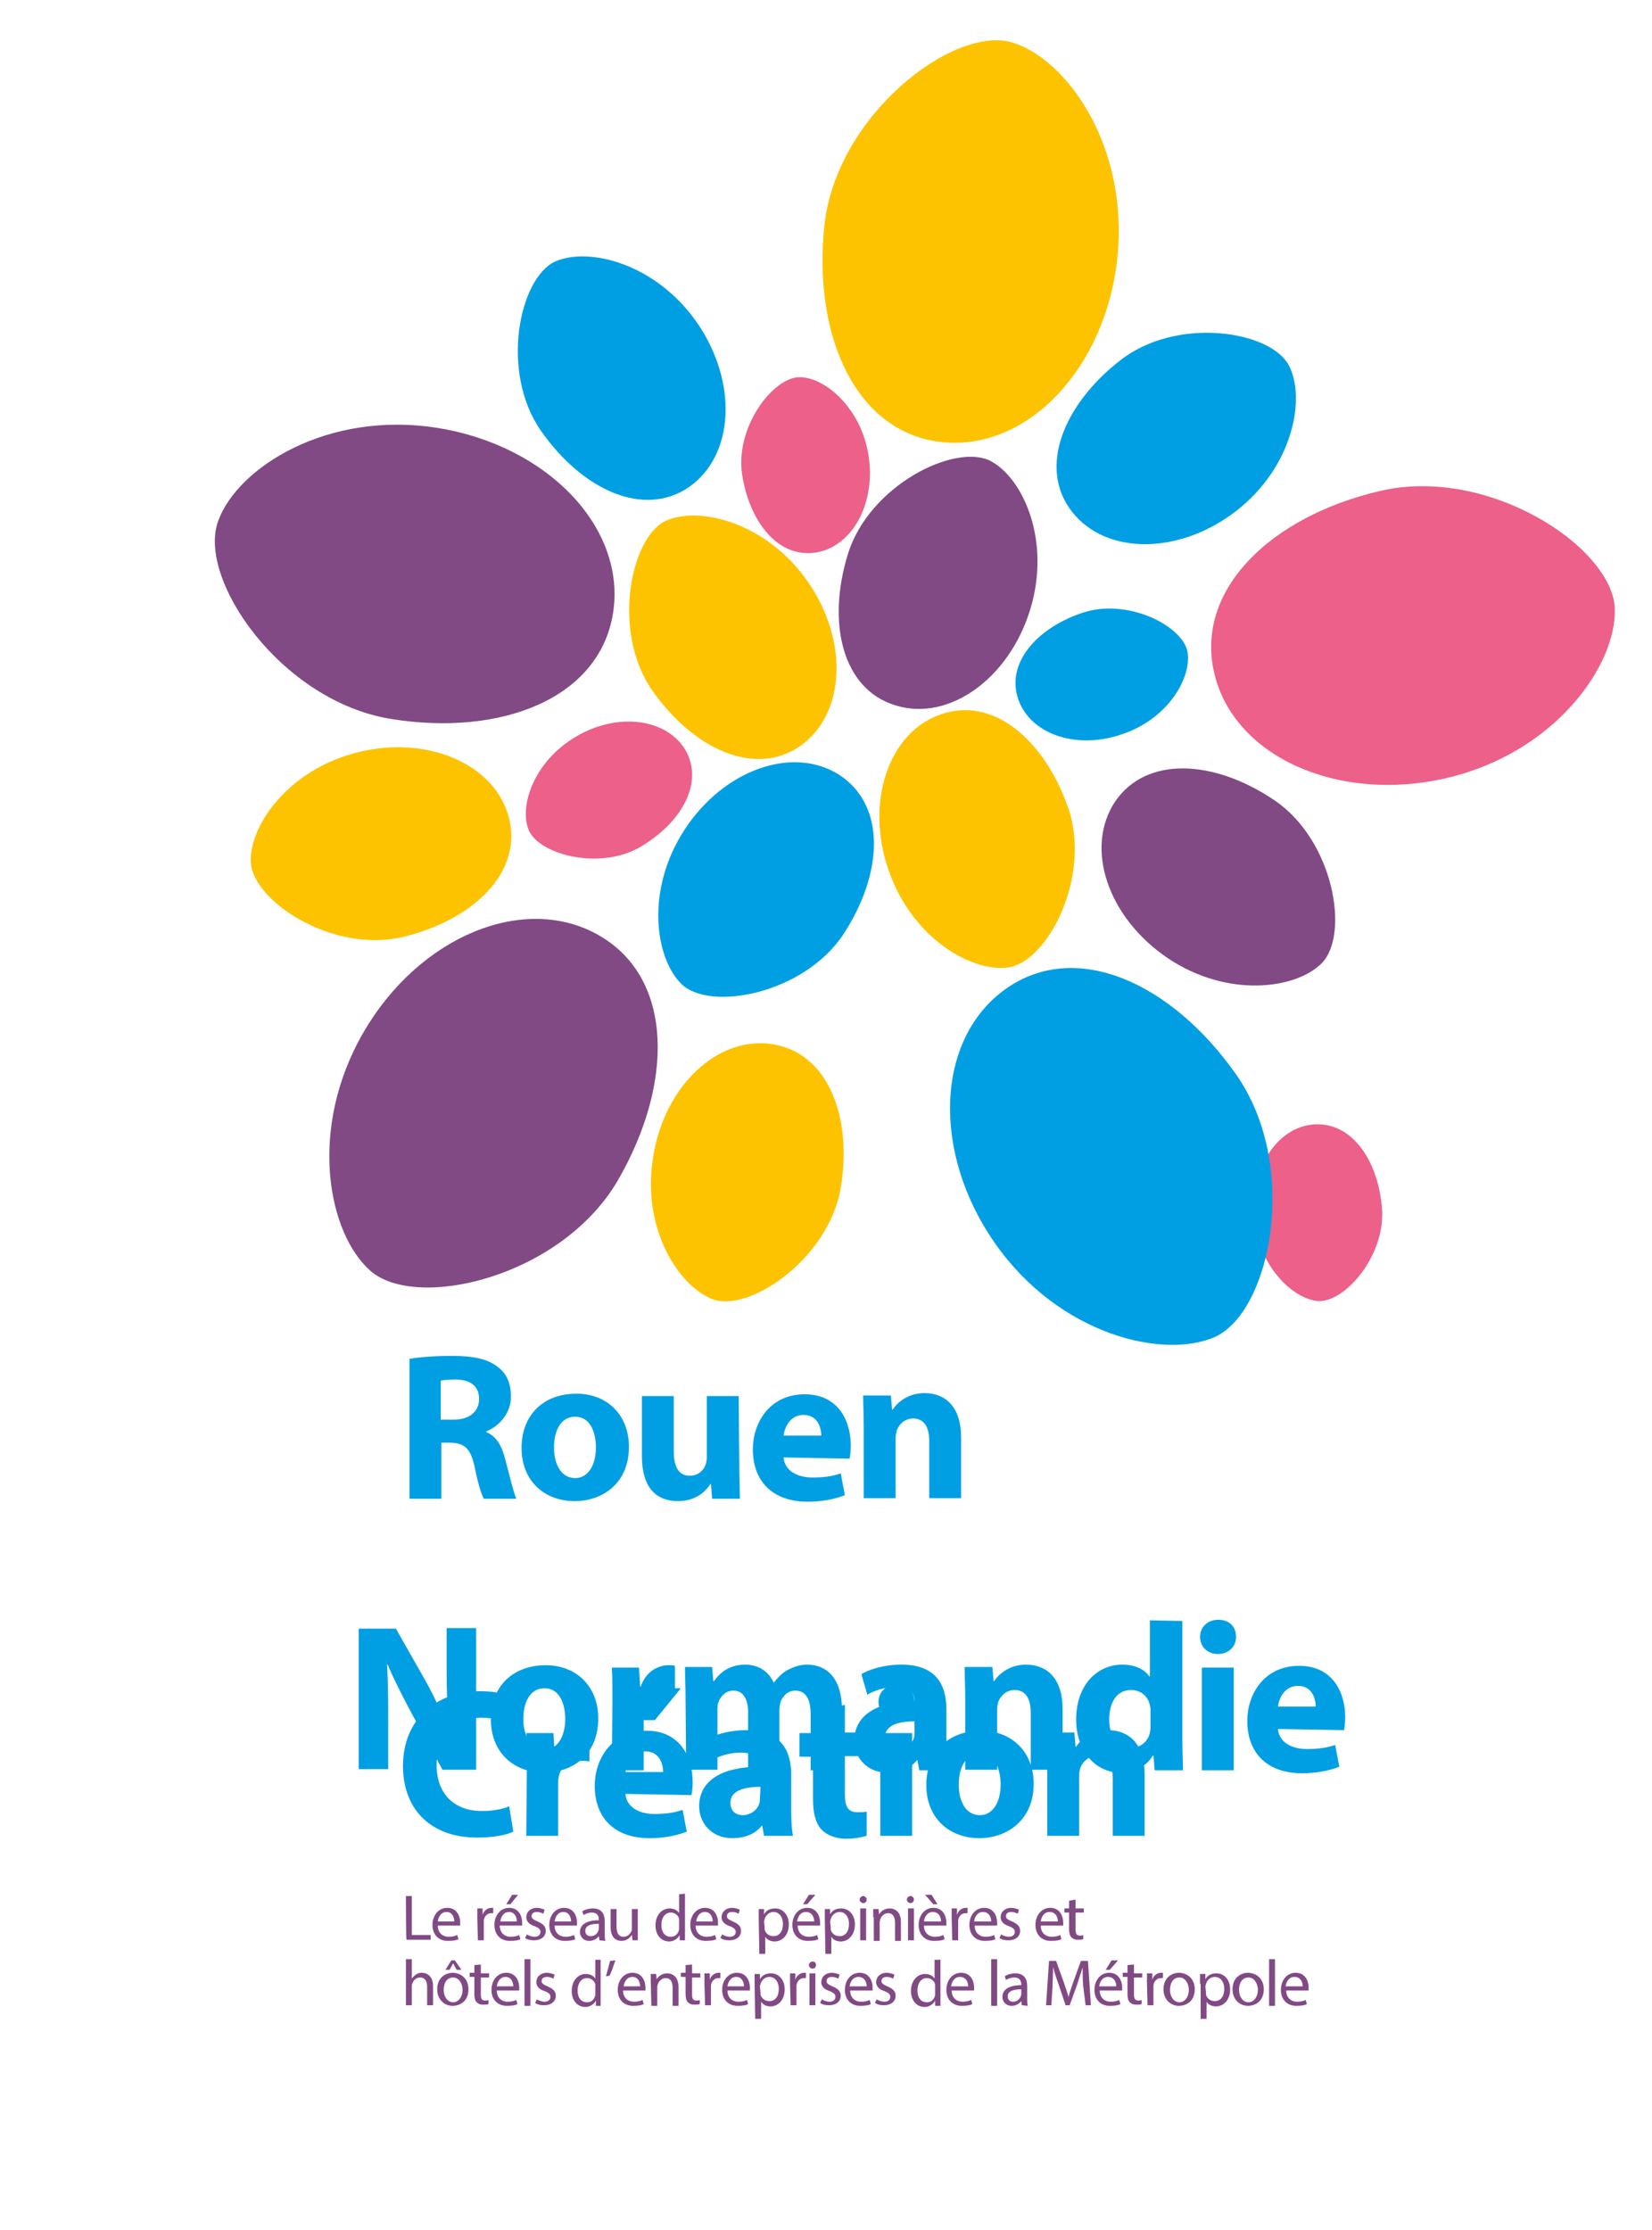 <?xml version="1.0" encoding="utf-8"?>
<!-- Generator: Adobe Illustrator 26.3.1, SVG Export Plug-In . SVG Version: 6.00 Build 0)  -->
<svg version="1.1" id="Calque_1" xmlns="http://www.w3.org/2000/svg" xmlns:xlink="http://www.w3.org/1999/xlink" x="0px" y="0px"
	 viewBox="0 0 280 377.8" style="enable-background:new 0 0 280 377.8;" xml:space="preserve">
<style type="text/css">
	.st0{clip-path:url(#SVGID_00000136387667005941637280000010701972361389269380_);fill:#814A84;}
	.st1{clip-path:url(#SVGID_00000016053166789850507530000017638094182787051145_);fill:#FDC300;}
	.st2{clip-path:url(#SVGID_00000044889701892451584360000003747314395837111175_);fill:#009FE3;}
	.st3{clip-path:url(#SVGID_00000130630568048515619470000011896540721130893757_);fill:#FDC300;}
	.st4{clip-path:url(#SVGID_00000062877959431712329090000013120167590497270151_);fill:#EC608A;}
	.st5{clip-path:url(#SVGID_00000110430644673276549070000017617035442418538387_);fill:#009FE3;}
	.st6{clip-path:url(#SVGID_00000094582986190392591440000005811301992827152525_);fill:#EC608A;}
	.st7{clip-path:url(#SVGID_00000110473072560266049170000000611649326787842474_);fill:#EC608A;}
	.st8{clip-path:url(#SVGID_00000127018244772353261910000012749251920010938254_);fill:#009FE3;}
	.st9{clip-path:url(#SVGID_00000150816012104708683590000015923099570669146778_);fill:#814A84;}
	.st10{clip-path:url(#SVGID_00000129898543722988574430000006674720470845003433_);fill:#FDC300;}
	.st11{clip-path:url(#SVGID_00000042011183886665192360000005345114502787182737_);fill:#814A84;}
	.st12{clip-path:url(#SVGID_00000090291413979303062030000011529912518981576893_);fill:#FDC300;}
	.st13{clip-path:url(#SVGID_00000143578011644015752650000014715521041259709630_);fill:#009FE3;}
	.st14{clip-path:url(#SVGID_00000183950854377520919240000015669390942326231969_);fill:#FDC300;}
	.st15{clip-path:url(#SVGID_00000149381684716127733930000007193932419045213623_);fill:#009FE3;}
	.st16{clip-path:url(#SVGID_00000105394400172763898310000000995897061087618705_);fill:#814A84;}
	.st17{clip-path:url(#SVGID_00000052821816382210849110000014638712582395655043_);fill:#EC608A;}
	.st18{fill:#814A84;}
	.st19{fill:#009FE3;}
</style>
<g>
	<g>
		<defs>
			<rect id="SVGID_1_" x="15.7" y="-9" width="280" height="377.8"/>
		</defs>
		<clipPath id="SVGID_00000135659736577976810350000002965194999965497499_">
			<use xlink:href="#SVGID_1_"  style="overflow:visible;"/>
		</clipPath>
		<path style="clip-path:url(#SVGID_00000135659736577976810350000002965194999965497499_);fill:#814A84;" d="M143.7,93.9
			c-3.6,11.7-0.9,22.9,8.1,25.6c9,2.8,19.2-4.5,22.8-16.2c3.6-11.7-1.2-22.3-6.7-25.2C161.9,75,147.3,82.2,143.7,93.9"/>
	</g>
	<g>
		<defs>
			<rect id="SVGID_00000001659075247900225840000010931120875168494779_" x="15.7" y="-9" width="280" height="377.8"/>
		</defs>
		<clipPath id="SVGID_00000153699718959479910580000010744355451990591112_">
			<use xlink:href="#SVGID_00000001659075247900225840000010931120875168494779_"  style="overflow:visible;"/>
		</clipPath>
		<path style="clip-path:url(#SVGID_00000153699718959479910580000010744355451990591112_);fill:#FDC300;" d="M110.5,116.9
			c7,10,17.4,14.8,25.1,9.5c7.7-5.4,8.3-17.8,1.3-27.9c-7-10-18.3-12.8-24-10.3C106.9,90.9,103.6,106.9,110.5,116.9"/>
	</g>
	<g>
		<defs>
			<rect id="SVGID_00000178884934282862158520000002627372219121059752_" x="15.7" y="-9" width="280" height="377.8"/>
		</defs>
		<clipPath id="SVGID_00000164503678405184032670000010468766868484805283_">
			<use xlink:href="#SVGID_00000178884934282862158520000002627372219121059752_"  style="overflow:visible;"/>
		</clipPath>
		<path style="clip-path:url(#SVGID_00000164503678405184032670000010468766868484805283_);fill:#009FE3;" d="M143,158.2
			c6.7-10.3,7.2-21.7-0.7-26.9c-7.9-5.1-19.7-0.9-26.3,9.3c-6.7,10.3-4.9,21.8-0.5,26.1C120.3,171.4,136.3,168.4,143,158.2"/>
	</g>
	<g>
		<defs>
			<rect id="SVGID_00000062895916942355925780000013999715326306951610_" x="15.7" y="-9" width="280" height="377.8"/>
		</defs>
		<clipPath id="SVGID_00000065059632849448733510000012699019220499886505_">
			<use xlink:href="#SVGID_00000062895916942355925780000013999715326306951610_"  style="overflow:visible;"/>
		</clipPath>
		<path style="clip-path:url(#SVGID_00000065059632849448733510000012699019220499886505_);fill:#FDC300;" d="M181.1,137
			c-4-11.6-12.7-19.1-21.6-16c-8.9,3-12.9,14.9-8.9,26.4c4,11.6,14.1,17.3,20.2,16.5C177.5,163.1,185,148.6,181.1,137"/>
	</g>
	<g>
		<defs>
			<rect id="SVGID_00000109017860764618655400000002063613704761863328_" x="15.7" y="-9" width="280" height="377.8"/>
		</defs>
		<clipPath id="SVGID_00000029011987683249799320000012537609777162341310_">
			<use xlink:href="#SVGID_00000109017860764618655400000002063613704761863328_"  style="overflow:visible;"/>
		</clipPath>
		<path style="clip-path:url(#SVGID_00000029011987683249799320000012537609777162341310_);fill:#EC608A;" d="M108.5,143.5
			c7.1-4.2,10.8-10.9,7.7-16.4c-3.2-5.4-11.5-6.5-18.6-2.3c-7.1,4.2-9.5,11.6-8.1,15.5C90.8,144.6,101.4,147.6,108.5,143.5"/>
	</g>
	<g>
		<defs>
			<rect id="SVGID_00000063596006343469479840000005511145716830162563_" x="15.7" y="-9" width="280" height="377.8"/>
		</defs>
		<clipPath id="SVGID_00000050629821395826724610000010488302531241588389_">
			<use xlink:href="#SVGID_00000063596006343469479840000005511145716830162563_"  style="overflow:visible;"/>
		</clipPath>
		<path style="clip-path:url(#SVGID_00000050629821395826724610000010488302531241588389_);fill:#009FE3;" d="M183.2,103.9
			c-7.8,2.7-12.7,8.7-10.6,14.6c2.1,6,10.1,8.6,17.8,5.8c7.8-2.7,11.5-9.6,10.9-13.7C200.7,106.1,191,101.1,183.2,103.9"/>
	</g>
	<g>
		<defs>
			<rect id="SVGID_00000144328051617602412650000003503927740505490821_" x="15.7" y="-9" width="280" height="377.8"/>
		</defs>
		<clipPath id="SVGID_00000168084986658722835360000005761177758294874292_">
			<use xlink:href="#SVGID_00000144328051617602412650000003503927740505490821_"  style="overflow:visible;"/>
		</clipPath>
		<path style="clip-path:url(#SVGID_00000168084986658722835360000005761177758294874292_);fill:#EC608A;" d="M125.8,80.5
			c1.3,8.1,6.2,14.1,12.5,13.1c6.2-1,10.2-8.4,8.9-16.5c-1.3-8.1-7.4-13.1-11.5-13.2C131.1,63.7,124.5,72.4,125.8,80.5"/>
	</g>
	<g>
		<defs>
			<rect id="SVGID_00000093165314394754311190000005212569146772498622_" x="88.4" y="24.6" width="280" height="377.8"/>
		</defs>
		<clipPath id="SVGID_00000115505719309636254430000007199404437632064396_">
			<use xlink:href="#SVGID_00000093165314394754311190000005212569146772498622_"  style="overflow:visible;"/>
		</clipPath>
		<path style="clip-path:url(#SVGID_00000115505719309636254430000007199404437632064396_);fill:#EC608A;" d="M234.2,204.3
			c-0.8-8.2-5.4-14.4-11.7-13.8c-6.3,0.6-10.7,7.8-9.9,16c0.8,8.2,6.6,13.5,10.7,13.9C227.9,220.8,235.1,212.5,234.2,204.3"/>
	</g>
	<g>
		<defs>
			<rect id="SVGID_00000027567172386958041590000016191099124612772248_" x="15.7" y="-9" width="280" height="377.8"/>
		</defs>
		<clipPath id="SVGID_00000053509141783411099890000015898498689704449952_">
			<use xlink:href="#SVGID_00000027567172386958041590000016191099124612772248_"  style="overflow:visible;"/>
		</clipPath>
		<path style="clip-path:url(#SVGID_00000053509141783411099890000015898498689704449952_);fill:#009FE3;" d="M91.7,73
			c7,10,17.4,14.8,25.1,9.5c7.7-5.4,8.3-17.8,1.3-27.9c-7-10-18.3-12.8-24-10.3C88,47.1,84.7,63,91.7,73"/>
	</g>
	<g>
		<defs>
			<rect id="SVGID_00000070806284292351068870000010440438232181626303_" x="15.7" y="-9" width="280" height="377.8"/>
		</defs>
		<clipPath id="SVGID_00000062894016798535690410000005838056583506744742_">
			<use xlink:href="#SVGID_00000070806284292351068870000010440438232181626303_"  style="overflow:visible;"/>
		</clipPath>
		<path style="clip-path:url(#SVGID_00000062894016798535690410000005838056583506744742_);fill:#814A84;" d="M66.3,121.8
			c18.7,3,35.3-3.5,37.6-17.9s-11-28.4-29.7-31.4c-18.7-3-33.9,6.7-37.2,15.7C33.3,98,47.6,118.8,66.3,121.8"/>
	</g>
	<g>
		<defs>
			<rect id="SVGID_00000139992483721464136440000008654839155080493472_" x="15.7" y="-9" width="280" height="377.8"/>
		</defs>
		<clipPath id="SVGID_00000102536234332027663850000005137520239039374753_">
			<use xlink:href="#SVGID_00000139992483721464136440000008654839155080493472_"  style="overflow:visible;"/>
		</clipPath>
		<path style="clip-path:url(#SVGID_00000102536234332027663850000005137520239039374753_);fill:#FDC300;" d="M68.4,158.7
			c11.9-2.9,20.1-10.9,17.9-20s-13.6-14.2-25.5-11.3c-11.9,2.9-18.5,12.4-18.3,18.6C42.8,152.7,56.5,161.6,68.4,158.7"/>
	</g>
	<g>
		<defs>
			<rect id="SVGID_00000049904099232809755770000014696399486357477809_" x="15.7" y="-9" width="280" height="377.8"/>
		</defs>
		<clipPath id="SVGID_00000022558963625864288730000009637005318465217446_">
			<use xlink:href="#SVGID_00000049904099232809755770000014696399486357477809_"  style="overflow:visible;"/>
		</clipPath>
		<path style="clip-path:url(#SVGID_00000022558963625864288730000009637005318465217446_);fill:#814A84;" d="M104.7,200
			c9.5-16.4,9.5-34.2-3.1-41.5c-12.6-7.3-30.5,0-40,16.4c-9.5,16.4-6,34.1,1.2,40.4C70.6,222.1,95.1,216.4,104.7,200"/>
	</g>
	<g>
		<defs>
			<rect id="SVGID_00000140009273011921926820000005618860863029897887_" x="15.7" y="-9" width="280" height="377.8"/>
		</defs>
		<clipPath id="SVGID_00000096744051446452990590000005528879180344436147_">
			<use xlink:href="#SVGID_00000140009273011921926820000005618860863029897887_"  style="overflow:visible;"/>
		</clipPath>
		<path style="clip-path:url(#SVGID_00000096744051446452990590000005528879180344436147_);fill:#FDC300;" d="M142.5,201.2
			c2-12.1-2.2-22.8-11.5-24.3c-9.3-1.5-18.4,7-20.3,19.1c-2,12.1,4.3,21.9,10.1,24.1C127,222.4,140.5,213.2,142.5,201.2"/>
	</g>
	<g>
		<defs>
			<rect id="SVGID_00000175296860884837809560000014583628271441335977_" x="15.7" y="-9" width="280" height="377.8"/>
		</defs>
		<clipPath id="SVGID_00000132768658174086613800000012187099052148280981_">
			<use xlink:href="#SVGID_00000175296860884837809560000014583628271441335977_"  style="overflow:visible;"/>
		</clipPath>
		<path style="clip-path:url(#SVGID_00000132768658174086613800000012187099052148280981_);fill:#009FE3;" d="M189.8,61.1
			c-9.6,7.5-13.9,18.2-8.1,25.6c5.8,7.4,18.3,7.3,27.9-0.2c9.6-7.5,11.7-19,8.9-24.5C215.5,56,199.4,53.5,189.8,61.1"/>
	</g>
	<g>
		<defs>
			<rect id="SVGID_00000073684238606110615210000015589617121445975691_" x="15.7" y="-9" width="280" height="377.8"/>
		</defs>
		<clipPath id="SVGID_00000069387650623686501100000002098506841854637480_">
			<use xlink:href="#SVGID_00000073684238606110615210000015589617121445975691_"  style="overflow:visible;"/>
		</clipPath>
		<path style="clip-path:url(#SVGID_00000069387650623686501100000002098506841854637480_);fill:#FDC300;" d="M139.7,38.4
			c-1.9,18.8,5.5,35,20,36.5c14.5,1.5,27.8-12.6,29.7-31.4c1.9-18.8-8.6-33.5-17.8-36.3C161.6,4.2,141.6,19.6,139.7,38.4"/>
	</g>
	<g>
		<defs>
			<rect id="SVGID_00000127005252936701408320000017382117556728043698_" x="15.7" y="-9" width="280" height="377.8"/>
		</defs>
		<clipPath id="SVGID_00000078743419167478067120000014727845298485834900_">
			<use xlink:href="#SVGID_00000127005252936701408320000017382117556728043698_"  style="overflow:visible;"/>
		</clipPath>
		<path style="clip-path:url(#SVGID_00000078743419167478067120000014727845298485834900_);fill:#009FE3;" d="M209.5,182
			c-10.9-15.5-27.1-22.9-39-14.5c-11.9,8.4-12.7,27.7-1.8,43.2c10.9,15.5,28.5,19.6,37.2,15.8C215.4,222.2,220.4,197.5,209.5,182"/>
	</g>
	<g>
		<defs>
			<rect id="SVGID_00000081616317277495464730000001178197569442933145_" x="15.7" y="-9" width="280" height="377.8"/>
		</defs>
		<clipPath id="SVGID_00000103974029817475919950000009291486963462360968_">
			<use xlink:href="#SVGID_00000081616317277495464730000001178197569442933145_"  style="overflow:visible;"/>
		</clipPath>
		<path style="clip-path:url(#SVGID_00000103974029817475919950000009291486963462360968_);fill:#814A84;" d="M215.9,135.5
			c-10.1-6.8-21.6-7.5-26.9,0.3c-5.2,7.8-1.3,19.6,8.9,26.5c10.1,6.8,21.7,5.3,26.1,0.9C228.8,158.4,226.1,142.3,215.9,135.5"/>
	</g>
	<g>
		<defs>
			<rect id="SVGID_00000052784595082045883300000013876345702468041881_" x="15.7" y="-9" width="280" height="377.8"/>
		</defs>
		<clipPath id="SVGID_00000182528091346782098410000012383829400100884396_">
			<use xlink:href="#SVGID_00000052784595082045883300000013876345702468041881_"  style="overflow:visible;"/>
		</clipPath>
		<path style="clip-path:url(#SVGID_00000182528091346782098410000012383829400100884396_);fill:#EC608A;" d="M233.8,83.2
			c-18.4,4.3-31.3,16.7-28,30.8c3.3,14.2,21,22.1,39.4,17.8c18.4-4.3,28.8-19.1,28.5-28.7C273.3,92.7,252.2,78.8,233.8,83.2"/>
	</g>
</g>
<g>
	<path class="st18" d="M68.8,321.2h1v6.6h3.2v0.8h-4.1C68.8,328.7,68.8,321.2,68.8,321.2z"/>
	<path class="st18" d="M74.2,326.2c0,1.3,0.9,1.9,1.8,1.9c0.7,0,1.1-0.1,1.5-0.3l0.2,0.7c-0.3,0.2-0.9,0.3-1.8,0.3
		c-1.6,0-2.6-1.1-2.6-2.7s1-2.9,2.5-2.9c1.7,0,2.2,1.5,2.2,2.5c0,0.2,0,0.4,0,0.5L74.2,326.2L74.2,326.2z M77,325.5
		c0-0.6-0.3-1.6-1.3-1.6c-1,0-1.4,0.9-1.5,1.6H77z"/>
	<path class="st18" d="M80.9,325c0-0.6,0-1.2,0-1.7h0.9l0,1.1h0c0.2-0.7,0.8-1.2,1.5-1.2c0.1,0,0.2,0,0.3,0v0.9c-0.1,0-0.2,0-0.3,0
		c-0.7,0-1.2,0.5-1.3,1.2c0,0.1,0,0.3,0,0.5v2.9h-1L80.9,325L80.9,325z"/>
	<path class="st18" d="M84.7,326.2c0,1.3,0.9,1.9,1.8,1.9c0.7,0,1.1-0.1,1.5-0.3l0.2,0.7c-0.3,0.2-0.9,0.3-1.8,0.3
		c-1.6,0-2.6-1.1-2.6-2.7s1-2.9,2.5-2.9c1.7,0,2.2,1.5,2.2,2.5c0,0.2,0,0.4,0,0.5L84.7,326.2L84.7,326.2z M87.6,325.5
		c0-0.6-0.3-1.6-1.3-1.6c-1,0-1.4,0.9-1.5,1.6H87.6z M87.8,321l-1.3,1.6h-0.7l1-1.6H87.8z"/>
	<path class="st18" d="M89.3,327.7c0.3,0.2,0.8,0.4,1.3,0.4c0.7,0,1-0.4,1-0.8c0-0.5-0.3-0.7-1-1c-1-0.3-1.4-0.9-1.4-1.5
		c0-0.9,0.7-1.6,1.8-1.6c0.5,0,1,0.2,1.3,0.3l-0.2,0.7c-0.2-0.1-0.6-0.3-1.1-0.3c-0.6,0-0.9,0.3-0.9,0.7c0,0.4,0.3,0.6,1,0.9
		c0.9,0.4,1.4,0.8,1.4,1.6c0,0.9-0.7,1.6-2,1.6c-0.6,0-1.1-0.1-1.5-0.4L89.3,327.7z"/>
	<path class="st18" d="M94,326.2c0,1.3,0.9,1.9,1.8,1.9c0.7,0,1.1-0.1,1.5-0.3l0.2,0.7c-0.3,0.2-0.9,0.3-1.8,0.3
		c-1.6,0-2.6-1.1-2.6-2.7s1-2.9,2.5-2.9c1.7,0,2.2,1.5,2.2,2.5c0,0.2,0,0.4,0,0.5L94,326.2L94,326.2z M96.8,325.5
		c0-0.6-0.3-1.6-1.3-1.6c-1,0-1.4,0.9-1.5,1.6H96.8z"/>
	<path class="st18" d="M101.6,328.7l-0.1-0.7h0c-0.3,0.4-0.9,0.8-1.6,0.8c-1.1,0-1.6-0.8-1.6-1.5c0-1.3,1.2-2,3.2-2v-0.1
		c0-0.4-0.1-1.2-1.2-1.2c-0.5,0-1,0.2-1.4,0.4l-0.2-0.6c0.4-0.3,1.1-0.5,1.8-0.5c1.6,0,2,1.1,2,2.2v2c0,0.5,0,0.9,0.1,1.3
		L101.6,328.7L101.6,328.7z M101.5,325.9c-1.1,0-2.3,0.2-2.3,1.2c0,0.6,0.4,0.9,0.9,0.9c0.7,0,1.1-0.4,1.3-0.9
		c0-0.1,0.1-0.2,0.1-0.3L101.5,325.9L101.5,325.9z"/>
	<path class="st18" d="M108.1,327.2c0,0.6,0,1,0,1.5h-0.9l-0.1-0.9h0c-0.3,0.4-0.8,1-1.8,1c-0.8,0-1.8-0.5-1.8-2.3v-3.1h1v3
		c0,1,0.3,1.7,1.2,1.7c0.7,0,1.1-0.5,1.3-0.9c0.1-0.1,0.1-0.3,0.1-0.5v-3.3h1C108.1,323.3,108.1,327.2,108.1,327.2z"/>
	<path class="st18" d="M116.1,320.8v6.5c0,0.5,0,1,0,1.4h-0.9l0-0.9h0c-0.3,0.6-1,1.1-1.8,1.1c-1.3,0-2.3-1.1-2.3-2.7
		c0-1.8,1.1-2.9,2.4-2.9c0.8,0,1.4,0.4,1.6,0.8h0v-3.2L116.1,320.8L116.1,320.8z M115.1,325.5c0-0.1,0-0.3,0-0.4
		c-0.1-0.6-0.7-1.1-1.4-1.1c-1,0-1.6,0.9-1.6,2.1c0,1.1,0.5,2,1.6,2c0.7,0,1.2-0.4,1.4-1.2c0-0.1,0-0.3,0-0.4
		C115.1,326.4,115.1,325.5,115.1,325.5z"/>
	<path class="st18" d="M117.9,326.2c0,1.3,0.9,1.9,1.8,1.9c0.7,0,1.1-0.1,1.5-0.3l0.2,0.7c-0.3,0.2-0.9,0.3-1.8,0.3
		c-1.6,0-2.6-1.1-2.6-2.7s1-2.9,2.5-2.9c1.7,0,2.2,1.5,2.2,2.5c0,0.2,0,0.4,0,0.5L117.9,326.2L117.9,326.2z M120.8,325.5
		c0-0.6-0.3-1.6-1.3-1.6c-1,0-1.4,0.9-1.5,1.6H120.8z"/>
	<path class="st18" d="M122.4,327.7c0.3,0.2,0.8,0.4,1.3,0.4c0.7,0,1-0.4,1-0.8c0-0.5-0.3-0.7-1-1c-1-0.3-1.4-0.9-1.4-1.5
		c0-0.9,0.7-1.6,1.8-1.6c0.5,0,1,0.2,1.3,0.3l-0.2,0.7c-0.2-0.1-0.6-0.3-1.1-0.3c-0.6,0-0.9,0.3-0.9,0.7c0,0.4,0.3,0.6,1,0.9
		c0.9,0.4,1.4,0.8,1.4,1.6c0,0.9-0.7,1.6-2,1.6c-0.6,0-1.1-0.1-1.5-0.4L122.4,327.7z"/>
	<path class="st18" d="M128.6,325.1c0-0.7,0-1.2,0-1.7h0.9l0,0.9h0c0.4-0.7,1-1,1.9-1c1.3,0,2.3,1.1,2.3,2.7c0,1.9-1.2,2.9-2.4,2.9
		c-0.7,0-1.3-0.3-1.6-0.8h0v2.9h-1L128.6,325.1L128.6,325.1z M129.6,326.5c0,0.1,0,0.3,0,0.4c0.2,0.7,0.8,1.1,1.5,1.1
		c1,0,1.6-0.8,1.6-2.1c0-1.1-0.6-2-1.6-2c-0.7,0-1.3,0.5-1.5,1.2c0,0.1-0.1,0.3-0.1,0.4L129.6,326.5L129.6,326.5z"/>
	<path class="st18" d="M135.2,326.2c0,1.3,0.9,1.9,1.8,1.9c0.7,0,1.1-0.1,1.5-0.3l0.2,0.7c-0.3,0.2-0.9,0.3-1.8,0.3
		c-1.6,0-2.6-1.1-2.6-2.7s1-2.9,2.5-2.9c1.7,0,2.2,1.5,2.2,2.5c0,0.2,0,0.4,0,0.5L135.2,326.2L135.2,326.2z M138,325.5
		c0-0.6-0.3-1.6-1.4-1.6c-1,0-1.4,0.9-1.5,1.6H138z M138.2,321l-1.4,1.6h-0.7l1-1.6H138.2z"/>
	<path class="st18" d="M139.8,325.1c0-0.7,0-1.2,0-1.7h0.9l0,0.9h0c0.4-0.7,1-1,1.9-1c1.3,0,2.3,1.1,2.3,2.7c0,1.9-1.2,2.9-2.4,2.9
		c-0.7,0-1.3-0.3-1.6-0.8h0v2.9h-1L139.8,325.1L139.8,325.1z M140.8,326.5c0,0.1,0,0.3,0,0.4c0.2,0.7,0.8,1.1,1.5,1.1
		c1,0,1.6-0.8,1.6-2.1c0-1.1-0.6-2-1.6-2c-0.7,0-1.3,0.5-1.5,1.2c0,0.1-0.1,0.3-0.1,0.4L140.8,326.5L140.8,326.5z"/>
	<path class="st18" d="M146.9,321.8c0,0.3-0.2,0.6-0.6,0.6c-0.3,0-0.6-0.3-0.6-0.6c0-0.3,0.3-0.6,0.6-0.6
		C146.6,321.2,146.9,321.5,146.9,321.8z M145.8,328.7v-5.4h1v5.4H145.8z"/>
	<path class="st18" d="M148,324.8c0-0.6,0-1,0-1.4h0.9l0.1,0.9h0c0.3-0.5,0.9-1,1.8-1c0.7,0,1.9,0.4,1.9,2.3v3.2h-1v-3.1
		c0-0.9-0.3-1.6-1.2-1.6c-0.6,0-1.1,0.5-1.3,1c0,0.1-0.1,0.3-0.1,0.5v3.2h-1V324.8z"/>
	<path class="st18" d="M154.9,321.8c0,0.3-0.2,0.6-0.6,0.6c-0.3,0-0.6-0.3-0.6-0.6c0-0.3,0.3-0.6,0.6-0.6
		C154.7,321.2,154.9,321.5,154.9,321.8z M153.9,328.7v-5.4h1v5.4H153.9z"/>
	<path class="st18" d="M156.6,326.2c0,1.3,0.9,1.9,1.8,1.9c0.7,0,1.1-0.1,1.5-0.3l0.2,0.7c-0.3,0.2-0.9,0.3-1.8,0.3
		c-1.6,0-2.6-1.1-2.6-2.7s1-2.9,2.5-2.9c1.7,0,2.2,1.5,2.2,2.5c0,0.2,0,0.4,0,0.5L156.6,326.2L156.6,326.2z M159.5,325.5
		c0-0.6-0.3-1.6-1.4-1.6c-1,0-1.4,0.9-1.5,1.6H159.5z M157.9,321l1,1.6h-0.7l-1.4-1.6H157.9z"/>
	<path class="st18" d="M161.3,325c0-0.6,0-1.2,0-1.7h0.9l0,1.1h0c0.2-0.7,0.8-1.2,1.5-1.2c0.1,0,0.2,0,0.3,0v0.9c-0.1,0-0.2,0-0.3,0
		c-0.7,0-1.2,0.5-1.3,1.2c0,0.1,0,0.3,0,0.5v2.9h-1L161.3,325L161.3,325z"/>
	<path class="st18" d="M165.2,326.2c0,1.3,0.9,1.9,1.8,1.9c0.7,0,1.1-0.1,1.5-0.3l0.2,0.7c-0.3,0.2-0.9,0.3-1.8,0.3
		c-1.6,0-2.6-1.1-2.6-2.7s1-2.9,2.5-2.9c1.7,0,2.2,1.5,2.2,2.5c0,0.2,0,0.4,0,0.5L165.2,326.2L165.2,326.2z M168,325.5
		c0-0.6-0.3-1.6-1.4-1.6c-1,0-1.4,0.9-1.5,1.6H168z"/>
	<path class="st18" d="M169.7,327.7c0.3,0.2,0.8,0.4,1.3,0.4c0.7,0,1-0.4,1-0.8c0-0.5-0.3-0.7-1-1c-1-0.3-1.4-0.9-1.4-1.5
		c0-0.9,0.7-1.6,1.8-1.6c0.5,0,1,0.2,1.3,0.3l-0.2,0.7c-0.2-0.1-0.6-0.3-1.1-0.3c-0.6,0-0.9,0.3-0.9,0.7c0,0.4,0.3,0.6,1,0.9
		c0.9,0.4,1.4,0.8,1.4,1.6c0,0.9-0.7,1.6-2,1.6c-0.6,0-1.1-0.1-1.5-0.4L169.7,327.7z"/>
	<path class="st18" d="M176.4,326.2c0,1.3,0.9,1.9,1.8,1.9c0.7,0,1.1-0.1,1.5-0.3l0.2,0.7c-0.3,0.2-0.9,0.3-1.8,0.3
		c-1.6,0-2.6-1.1-2.6-2.7s1-2.9,2.5-2.9c1.7,0,2.2,1.5,2.2,2.5c0,0.2,0,0.4,0,0.5L176.4,326.2L176.4,326.2z M179.3,325.5
		c0-0.6-0.3-1.6-1.4-1.6c-1,0-1.4,0.9-1.5,1.6H179.3z"/>
	<path class="st18" d="M182.3,321.8v1.5h1.4v0.7h-1.4v2.9c0,0.7,0.2,1,0.7,1c0.3,0,0.4,0,0.6-0.1l0,0.7c-0.2,0.1-0.5,0.1-0.9,0.1
		c-0.5,0-0.8-0.1-1.1-0.4c-0.3-0.3-0.4-0.8-0.4-1.4V324h-0.8v-0.7h0.8V322L182.3,321.8z"/>
</g>
<g>
	<path class="st18" d="M68.8,331.9h1v3.3h0c0.2-0.3,0.4-0.5,0.7-0.7c0.3-0.2,0.6-0.3,1-0.3c0.7,0,1.9,0.4,1.9,2.3v3.2h-1v-3.1
		c0-0.9-0.3-1.6-1.2-1.6c-0.6,0-1.1,0.4-1.3,1c-0.1,0.1-0.1,0.3-0.1,0.5v3.2h-1L68.8,331.9L68.8,331.9z"/>
	<path class="st18" d="M79.4,337c0,2-1.4,2.8-2.7,2.8c-1.4,0-2.6-1.1-2.6-2.8c0-1.8,1.2-2.8,2.7-2.8C78.4,334.3,79.4,335.4,79.4,337
		z M75.2,337.1c0,1.2,0.7,2.1,1.6,2.1c0.9,0,1.6-0.9,1.6-2.1c0-0.9-0.5-2.1-1.6-2.1S75.2,336,75.2,337.1z M77.1,332.1l1.1,1.6h-0.8
		l-0.6-1.1h0l-0.6,1.1h-0.7l1-1.6H77.1z"/>
	<path class="st18" d="M81.5,332.8v1.5h1.4v0.7h-1.4v2.9c0,0.7,0.2,1,0.7,1c0.3,0,0.4,0,0.6-0.1l0,0.7c-0.2,0.1-0.5,0.1-0.9,0.1
		c-0.5,0-0.8-0.1-1.1-0.4c-0.3-0.3-0.4-0.8-0.4-1.4v-2.9h-0.8v-0.7h0.8v-1.3L81.5,332.8z"/>
	<path class="st18" d="M84.2,337.2c0,1.3,0.9,1.9,1.8,1.9c0.7,0,1.1-0.1,1.5-0.3l0.2,0.7c-0.3,0.2-0.9,0.3-1.8,0.3
		c-1.6,0-2.6-1.1-2.6-2.7s1-2.9,2.5-2.9c1.7,0,2.2,1.5,2.2,2.5c0,0.2,0,0.4,0,0.5L84.2,337.2L84.2,337.2z M87,336.5
		c0-0.6-0.3-1.6-1.3-1.6c-1,0-1.4,0.9-1.5,1.6H87z"/>
	<path class="st18" d="M88.9,331.9h1v7.9h-1V331.9z"/>
	<path class="st18" d="M91,338.7c0.3,0.2,0.8,0.4,1.3,0.4c0.7,0,1-0.4,1-0.8c0-0.5-0.3-0.7-1-1c-1-0.3-1.4-0.9-1.4-1.5
		c0-0.9,0.7-1.6,1.8-1.6c0.5,0,1,0.2,1.3,0.3l-0.2,0.7c-0.2-0.1-0.6-0.3-1.1-0.3c-0.6,0-0.9,0.3-0.9,0.7c0,0.4,0.3,0.6,1,0.9
		c0.9,0.4,1.4,0.8,1.4,1.6c0,0.9-0.7,1.6-2,1.6c-0.6,0-1.1-0.1-1.5-0.4L91,338.7z"/>
	<path class="st18" d="M101.8,331.9v6.5c0,0.5,0,1,0,1.4H101l0-0.9h0c-0.3,0.6-1,1.1-1.8,1.1c-1.3,0-2.3-1.1-2.3-2.7
		c0-1.8,1.1-2.9,2.4-2.9c0.8,0,1.4,0.4,1.6,0.8h0v-3.2H101.8z M100.9,336.6c0-0.1,0-0.3,0-0.4c-0.1-0.6-0.7-1.1-1.4-1.1
		c-1,0-1.6,0.9-1.6,2.1c0,1.1,0.5,2,1.6,2c0.7,0,1.2-0.4,1.4-1.2c0-0.1,0-0.3,0-0.4C100.9,337.5,100.9,336.6,100.9,336.6z"/>
	<path class="st18" d="M104.3,332.1c-0.3,0.9-0.7,2.1-1,2.6l-0.6,0.1c0.2-0.7,0.5-1.8,0.7-2.6L104.3,332.1z"/>
	<path class="st18" d="M105.6,337.2c0,1.3,0.9,1.9,1.8,1.9c0.7,0,1.1-0.1,1.5-0.3l0.2,0.7c-0.3,0.2-0.9,0.3-1.8,0.3
		c-1.6,0-2.6-1.1-2.6-2.7s1-2.9,2.5-2.9c1.7,0,2.2,1.5,2.2,2.5c0,0.2,0,0.4,0,0.5L105.6,337.2L105.6,337.2z M108.5,336.5
		c0-0.6-0.3-1.6-1.3-1.6c-1,0-1.4,0.9-1.5,1.6H108.5z"/>
	<path class="st18" d="M110.3,335.8c0-0.6,0-1,0-1.4h0.9l0.1,0.9h0c0.3-0.5,0.9-1,1.8-1c0.7,0,1.9,0.4,1.9,2.3v3.2h-1v-3.1
		c0-0.9-0.3-1.6-1.2-1.6c-0.6,0-1.1,0.5-1.3,1c0,0.1-0.1,0.3-0.1,0.5v3.2h-1L110.3,335.8L110.3,335.8z"/>
	<path class="st18" d="M117.3,332.8v1.5h1.4v0.7h-1.4v2.9c0,0.7,0.2,1,0.7,1c0.3,0,0.4,0,0.6-0.1l0,0.7c-0.2,0.1-0.5,0.1-0.9,0.1
		c-0.5,0-0.8-0.1-1.1-0.4c-0.3-0.3-0.4-0.8-0.4-1.4v-2.9h-0.8v-0.7h0.8v-1.3L117.3,332.8z"/>
	<path class="st18" d="M119.4,336c0-0.6,0-1.2,0-1.7h0.9l0,1.1h0c0.2-0.7,0.8-1.2,1.5-1.2c0.1,0,0.2,0,0.3,0v0.9c-0.1,0-0.2,0-0.3,0
		c-0.7,0-1.2,0.5-1.3,1.2c0,0.1,0,0.3,0,0.5v2.9h-1L119.4,336L119.4,336z"/>
	<path class="st18" d="M123.3,337.2c0,1.3,0.9,1.9,1.8,1.9c0.7,0,1.1-0.1,1.5-0.3l0.2,0.7c-0.3,0.2-0.9,0.3-1.8,0.3
		c-1.6,0-2.6-1.1-2.6-2.7s1-2.9,2.5-2.9c1.7,0,2.2,1.5,2.2,2.5c0,0.2,0,0.4,0,0.5L123.3,337.2L123.3,337.2z M126.1,336.5
		c0-0.6-0.3-1.6-1.3-1.6c-1,0-1.4,0.9-1.5,1.6H126.1z"/>
	<path class="st18" d="M127.9,336.1c0-0.7,0-1.2,0-1.7h0.9l0,0.9h0c0.4-0.7,1-1,1.9-1c1.3,0,2.3,1.1,2.3,2.7c0,1.9-1.2,2.9-2.4,2.9
		c-0.7,0-1.3-0.3-1.6-0.8h0v2.9h-1L127.9,336.1L127.9,336.1z M128.9,337.5c0,0.1,0,0.3,0,0.4c0.2,0.7,0.8,1.1,1.5,1.1
		c1,0,1.6-0.8,1.6-2.1c0-1.1-0.6-2-1.6-2c-0.7,0-1.3,0.5-1.5,1.2c0,0.1-0.1,0.3-0.1,0.4L128.9,337.5L128.9,337.5z"/>
	<path class="st18" d="M133.9,336c0-0.6,0-1.2,0-1.7h0.9l0,1.1h0c0.2-0.7,0.8-1.2,1.5-1.2c0.1,0,0.2,0,0.3,0v0.9c-0.1,0-0.2,0-0.3,0
		c-0.7,0-1.2,0.5-1.3,1.2c0,0.1,0,0.3,0,0.5v2.9h-1L133.9,336L133.9,336z"/>
	<path class="st18" d="M138.3,332.9c0,0.3-0.2,0.6-0.6,0.6c-0.3,0-0.6-0.3-0.6-0.6c0-0.3,0.3-0.6,0.6-0.6
		C138.1,332.3,138.3,332.5,138.3,332.9z M137.2,339.7v-5.4h1v5.4H137.2z"/>
	<path class="st18" d="M139.3,338.7c0.3,0.2,0.8,0.4,1.3,0.4c0.7,0,1-0.4,1-0.8c0-0.5-0.3-0.7-1-1c-1-0.3-1.4-0.9-1.4-1.5
		c0-0.9,0.7-1.6,1.8-1.6c0.5,0,1,0.2,1.3,0.3l-0.2,0.7c-0.2-0.1-0.6-0.3-1.1-0.3c-0.6,0-0.9,0.3-0.9,0.7c0,0.4,0.3,0.6,1,0.9
		c0.9,0.4,1.4,0.8,1.4,1.6c0,0.9-0.7,1.6-2,1.6c-0.6,0-1.1-0.1-1.5-0.4L139.3,338.7z"/>
	<path class="st18" d="M144.1,337.2c0,1.3,0.9,1.9,1.8,1.9c0.7,0,1.1-0.1,1.5-0.3l0.2,0.7c-0.3,0.2-0.9,0.3-1.8,0.3
		c-1.6,0-2.6-1.1-2.6-2.7s1-2.9,2.5-2.9c1.7,0,2.2,1.5,2.2,2.5c0,0.2,0,0.4,0,0.5L144.1,337.2L144.1,337.2z M146.9,336.5
		c0-0.6-0.3-1.6-1.4-1.6c-1,0-1.4,0.9-1.5,1.6H146.9z"/>
	<path class="st18" d="M148.6,338.7c0.3,0.2,0.8,0.4,1.3,0.4c0.7,0,1-0.4,1-0.8c0-0.5-0.3-0.7-1-1c-1-0.3-1.4-0.9-1.4-1.5
		c0-0.9,0.7-1.6,1.8-1.6c0.5,0,1,0.2,1.3,0.3l-0.2,0.7c-0.2-0.1-0.6-0.3-1.1-0.3c-0.6,0-0.9,0.3-0.9,0.7c0,0.4,0.3,0.6,1,0.9
		c0.9,0.4,1.4,0.8,1.4,1.6c0,0.9-0.7,1.6-2,1.6c-0.6,0-1.1-0.1-1.5-0.4L148.6,338.7z"/>
	<path class="st18" d="M159.4,331.9v6.5c0,0.5,0,1,0,1.4h-0.9l0-0.9h0c-0.3,0.6-1,1.1-1.8,1.1c-1.3,0-2.3-1.1-2.3-2.7
		c0-1.8,1.1-2.9,2.4-2.9c0.8,0,1.4,0.4,1.6,0.8h0v-3.2H159.4z M158.5,336.6c0-0.1,0-0.3,0-0.4c-0.1-0.6-0.7-1.1-1.4-1.1
		c-1,0-1.6,0.9-1.6,2.1c0,1.1,0.5,2,1.6,2c0.7,0,1.2-0.4,1.4-1.2c0-0.1,0-0.3,0-0.4V336.6z"/>
	<path class="st18" d="M161.3,337.2c0,1.3,0.9,1.9,1.8,1.9c0.7,0,1.1-0.1,1.5-0.3l0.2,0.7c-0.3,0.2-0.9,0.3-1.8,0.3
		c-1.6,0-2.6-1.1-2.6-2.7s1-2.9,2.5-2.9c1.7,0,2.2,1.5,2.2,2.5c0,0.2,0,0.4,0,0.5L161.3,337.2L161.3,337.2z M164.1,336.5
		c0-0.6-0.3-1.6-1.4-1.6c-1,0-1.4,0.9-1.5,1.6H164.1z"/>
	<path class="st18" d="M168,331.9h1v7.9h-1V331.9z"/>
	<path class="st18" d="M173.2,339.7l-0.1-0.7h0c-0.3,0.4-0.9,0.8-1.6,0.8c-1.1,0-1.6-0.8-1.6-1.5c0-1.3,1.2-2,3.2-2v-0.1
		c0-0.4-0.1-1.2-1.2-1.2c-0.5,0-1,0.2-1.4,0.4l-0.2-0.6c0.4-0.3,1.1-0.5,1.8-0.5c1.6,0,2,1.1,2,2.2v2c0,0.5,0,0.9,0.1,1.3
		L173.2,339.7L173.2,339.7z M173.1,337c-1.1,0-2.3,0.2-2.3,1.2c0,0.6,0.4,0.9,0.9,0.9c0.7,0,1.1-0.4,1.3-0.9c0-0.1,0.1-0.2,0.1-0.3
		L173.1,337L173.1,337z"/>
	<path class="st18" d="M183.6,336.5c-0.1-1-0.1-2.3-0.1-3.2h0c-0.3,0.9-0.6,1.8-0.9,2.8l-1.3,3.6h-0.7l-1.2-3.6
		c-0.4-1.1-0.7-2-0.9-2.9h0c0,0.9-0.1,2.2-0.1,3.3l-0.2,3.2h-0.9l0.5-7.5h1.2l1.3,3.6c0.3,0.9,0.6,1.7,0.8,2.5h0
		c0.2-0.8,0.5-1.6,0.8-2.5l1.3-3.6h1.2l0.5,7.5h-0.9L183.6,336.5z"/>
	<path class="st18" d="M186.4,337.2c0,1.3,0.9,1.9,1.8,1.9c0.7,0,1.1-0.1,1.5-0.3l0.2,0.7c-0.3,0.2-0.9,0.3-1.8,0.3
		c-1.6,0-2.6-1.1-2.6-2.7s1-2.9,2.5-2.9c1.7,0,2.2,1.5,2.2,2.5c0,0.2,0,0.4,0,0.5L186.4,337.2L186.4,337.2z M189.2,336.5
		c0-0.6-0.3-1.6-1.4-1.6c-1,0-1.4,0.9-1.5,1.6H189.2z M189.5,332.1l-1.4,1.6h-0.7l1-1.6H189.5z"/>
	<path class="st18" d="M192.2,332.8v1.5h1.4v0.7h-1.4v2.9c0,0.7,0.2,1,0.7,1c0.3,0,0.4,0,0.6-0.1l0,0.7c-0.2,0.1-0.5,0.1-0.9,0.1
		c-0.5,0-0.8-0.1-1.1-0.4c-0.3-0.3-0.4-0.8-0.4-1.4v-2.9h-0.8v-0.7h0.8v-1.3L192.2,332.8z"/>
	<path class="st18" d="M194.4,336c0-0.6,0-1.2,0-1.7h0.9l0,1.1h0c0.2-0.7,0.8-1.2,1.5-1.2c0.1,0,0.2,0,0.3,0v0.9c-0.1,0-0.2,0-0.3,0
		c-0.7,0-1.2,0.5-1.3,1.2c0,0.1,0,0.3,0,0.5v2.9h-1L194.4,336L194.4,336z"/>
	<path class="st18" d="M202.5,337c0,2-1.4,2.8-2.7,2.8c-1.4,0-2.6-1.1-2.6-2.8c0-1.8,1.2-2.8,2.7-2.8
		C201.5,334.3,202.5,335.4,202.5,337z M198.3,337.1c0,1.2,0.7,2.1,1.6,2.1c0.9,0,1.6-0.9,1.6-2.1c0-0.9-0.5-2.1-1.6-2.1
		C198.8,335,198.3,336,198.3,337.1z"/>
	<path class="st18" d="M203.4,336.1c0-0.7,0-1.2,0-1.7h0.9l0,0.9h0c0.4-0.7,1-1,1.9-1c1.3,0,2.3,1.1,2.3,2.7c0,1.9-1.2,2.9-2.4,2.9
		c-0.7,0-1.3-0.3-1.6-0.8h0v2.9h-1V336.1z M204.4,337.5c0,0.1,0,0.3,0,0.4c0.2,0.7,0.8,1.1,1.5,1.1c1,0,1.6-0.8,1.6-2.1
		c0-1.1-0.6-2-1.6-2c-0.7,0-1.3,0.5-1.5,1.2c0,0.1-0.1,0.3-0.1,0.4L204.4,337.5L204.4,337.5z"/>
	<path class="st18" d="M214.2,337c0,2-1.4,2.8-2.7,2.8c-1.4,0-2.6-1.1-2.6-2.8c0-1.8,1.2-2.8,2.7-2.8
		C213.2,334.3,214.2,335.4,214.2,337z M210,337.1c0,1.2,0.7,2.1,1.6,2.1c0.9,0,1.6-0.9,1.6-2.1c0-0.9-0.5-2.1-1.6-2.1
		C210.5,335,210,336,210,337.1z"/>
	<path class="st18" d="M215.1,331.9h1v7.9h-1V331.9z"/>
	<path class="st18" d="M218,337.2c0,1.3,0.9,1.9,1.8,1.9c0.7,0,1.1-0.1,1.5-0.3l0.2,0.7c-0.3,0.2-0.9,0.3-1.8,0.3
		c-1.6,0-2.6-1.1-2.6-2.7s1-2.9,2.5-2.9c1.7,0,2.2,1.5,2.2,2.5c0,0.2,0,0.4,0,0.5L218,337.2L218,337.2z M220.8,336.5
		c0-0.6-0.3-1.6-1.4-1.6c-1,0-1.4,0.9-1.5,1.6H220.8z"/>
</g>
<g>
	<path class="st19" d="M69.4,230.2c1.7-0.3,4.3-0.5,7.2-0.5c3.6,0,6.1,0.5,7.8,1.9c1.5,1.1,2.2,2.8,2.2,5c0,3-2.2,5.1-4.2,5.9v0.1
		c1.7,0.7,2.6,2.2,3.2,4.5c0.7,2.7,1.5,5.9,1.9,6.8H82c-0.4-0.7-1-2.6-1.6-5.6c-0.7-3-1.7-3.8-4-3.9h-1.6v9.5h-5.4V230.2z
		 M74.8,240.5h2.1c2.7,0,4.3-1.4,4.3-3.5c0-2.2-1.5-3.3-4-3.3c-1.3,0-2.1,0.1-2.5,0.2V240.5z"/>
	<path class="st19" d="M97.4,254.3c-5.1,0-9-3.4-9-9s3.7-9.2,9.3-9.2c5.3,0,8.9,3.7,8.9,9C106.6,251.4,102,254.3,97.4,254.3
		L97.4,254.3L97.4,254.3z M97.5,250.4c2.1,0,3.5-2.1,3.5-5.2c0-2.6-1-5.2-3.5-5.2c-2.6,0-3.6,2.6-3.6,5.2
		C93.9,248.2,95.2,250.4,97.5,250.4L97.5,250.4z"/>
	<path class="st19" d="M125.3,248.3c0,2.3,0.1,4.1,0.1,5.6h-4.7l-0.2-2.5h-0.1c-0.7,1.1-2.3,2.9-5.5,2.9c-3.6,0-6.1-2.2-6.1-7.6
		v-10.2h5.4v9.4c0,2.5,0.8,4.1,2.7,4.1c1.5,0,2.4-1,2.7-1.9c0.1-0.3,0.2-0.7,0.2-1.2v-10.4h5.4L125.3,248.3L125.3,248.3z"/>
	<path class="st19" d="M132.8,246.9c0.2,2.3,2.4,3.4,4.9,3.4c1.9,0,3.4-0.2,4.8-0.7l0.7,3.7c-1.8,0.7-4,1.1-6.3,1.1
		c-5.9,0-9.3-3.4-9.3-8.9c0-4.4,2.8-9.3,8.8-9.3c5.6,0,7.8,4.4,7.8,8.7c0,0.9-0.1,1.7-0.2,2.2L132.8,246.9z M139.2,243.2
		c0-1.3-0.6-3.5-3-3.5c-2.3,0-3.2,2.1-3.4,3.5H139.2z"/>
	<path class="st19" d="M146.4,242c0-2.2-0.1-4-0.1-5.6h4.7l0.2,2.4h0.1c0.7-1.1,2.5-2.8,5.4-2.8c3.6,0,6.2,2.4,6.2,7.5v10.3h-5.4
		v-9.7c0-2.2-0.8-3.8-2.7-3.8c-1.5,0-2.4,1-2.8,2c-0.1,0.4-0.2,0.9-0.2,1.4v10.1h-5.4L146.4,242L146.4,242z"/>
</g>
<g>
	<path class="st19" d="M60.8,299.9v-24h6.3l5,8.8c1.4,2.5,2.8,5.5,3.9,8.2h0.1c-0.3-3.2-0.4-6.4-0.4-10.1v-7h5v24H75l-5.1-9.3
		c-1.4-2.6-3-5.7-4.2-8.5h-0.1c0.2,3.2,0.2,6.6,0.2,10.5v7.2H60.8z"/>
	<path class="st19" d="M92.2,300.3c-5.1,0-9-3.4-9-9s3.7-9.2,9.3-9.2c5.3,0,8.9,3.7,8.9,9C101.4,297.4,96.9,300.3,92.2,300.3
		L92.2,300.3z M92.3,296.4c2.1,0,3.5-2.1,3.5-5.2c0-2.6-1-5.2-3.5-5.2c-2.6,0-3.6,2.6-3.6,5.2C88.7,294.1,90,296.4,92.3,296.4
		L92.3,296.4z"/>
	<path class="st19" d="M103.8,288.2c0-2.6,0-4.2-0.1-5.7h4.6l0.2,3.2h0.1c0.9-2.6,3-3.6,4.7-3.6c0.5,0,0.7,0,1.1,0.1v5.1
		c-0.5-0.1-0.9-0.1-1.5-0.1c-2,0-3.4,1-3.7,2.7c-0.1,0.4-0.1,0.7-0.1,1.2v8.8h-5.4L103.8,288.2z"/>
	<path class="st19" d="M116.2,288c0-2.2-0.1-4-0.1-5.6h4.6l0.2,2.4h0.1c0.8-1.1,2.3-2.8,5.3-2.8c2.3,0,4,1.2,4.8,3h0.1
		c0.7-0.9,1.4-1.6,2.3-2.1c1-0.5,2-0.9,3.3-0.9c3.4,0,5.9,2.4,5.9,7.6v10.3h-5.3v-9.5c0-2.5-0.8-4-2.6-4c-1.3,0-2.1,0.9-2.5,1.9
		c-0.1,0.4-0.2,0.9-0.2,1.4v10.2h-5.3v-9.8c0-2.2-0.8-3.7-2.5-3.7c-1.4,0-2.2,1.1-2.5,1.9c-0.2,0.4-0.2,0.9-0.2,1.4v10.1h-5.3
		L116.2,288L116.2,288z"/>
	<path class="st19" d="M160.4,295.7c0,1.6,0.1,3.2,0.3,4.2h-4.9l-0.3-1.7h-0.1c-1.1,1.4-2.9,2.1-5,2.1c-3.5,0-5.6-2.6-5.6-5.4
		c0-4.5,4.1-6.7,10.2-6.7V288c0-0.9-0.5-2.2-3.2-2.2c-1.8,0-3.7,0.6-4.8,1.3l-1-3.5c1.2-0.7,3.6-1.6,6.8-1.6c5.8,0,7.6,3.4,7.6,7.5
		L160.4,295.7L160.4,295.7z M155.1,291.6c-2.9,0-5.1,0.7-5.1,2.7c0,1.4,0.9,2.1,2.1,2.1c1.3,0,2.5-0.9,2.8-2
		c0.1-0.3,0.1-0.6,0.1-0.9V291.6z"/>
	<path class="st19" d="M163.6,288c0-2.2-0.1-4-0.1-5.6h4.7l0.2,2.4h0.1c0.7-1.1,2.5-2.8,5.4-2.8c3.6,0,6.2,2.4,6.2,7.5v10.3h-5.4
		v-9.7c0-2.2-0.8-3.8-2.7-3.8c-1.5,0-2.4,1-2.8,2c-0.1,0.4-0.2,0.9-0.2,1.4v10.1h-5.4L163.6,288L163.6,288z"/>
	<path class="st19" d="M200.4,274.6v20.1c0,2,0.1,4,0.1,5.2h-4.8l-0.2-2.5h-0.1c-1.1,1.9-3.2,2.9-5.5,2.9c-4.1,0-7.5-3.5-7.5-9
		c0-5.9,3.6-9.3,7.8-9.3c2.2,0,3.8,0.8,4.6,2h0.1v-9.5L200.4,274.6L200.4,274.6z M195,289.9c0-0.3,0-0.7-0.1-1
		c-0.3-1.5-1.5-2.6-3.2-2.6c-2.5,0-3.7,2.2-3.7,5c0,2.9,1.5,4.8,3.7,4.8c1.6,0,2.9-1.1,3.2-2.6c0.1-0.4,0.1-0.8,0.1-1.2V289.9z"/>
	<path class="st19" d="M206.4,280.2c-1.8,0-3-1.3-3-2.9c0-1.6,1.2-2.9,3.1-2.9c1.9,0,3,1.2,3,2.9
		C209.5,278.9,208.3,280.2,206.4,280.2L206.4,280.2z M203.7,299.9v-17.4h5.4v17.4H203.7z"/>
	<path class="st19" d="M216.6,292.9c0.2,2.3,2.4,3.4,4.9,3.4c1.9,0,3.4-0.2,4.8-0.7l0.7,3.7c-1.8,0.7-4,1.1-6.3,1.1
		c-5.9,0-9.3-3.4-9.3-8.9c0-4.4,2.8-9.3,8.8-9.3c5.6,0,7.8,4.4,7.8,8.7c0,0.9-0.1,1.7-0.2,2.2L216.6,292.9z M223,289.1
		c0-1.3-0.6-3.5-3-3.5c-2.3,0-3.2,2.1-3.4,3.5H223z"/>
</g>
<g>
	<path class="st19" d="M87,310.3c-1,0.5-3.2,1-6.1,1c-8.3,0-12.6-5.2-12.6-12.1c0-8.2,5.9-12.7,13.1-12.7c2.8,0,5,0.6,5.9,1.1
		l-1.1,4.3c-1.1-0.5-2.6-0.9-4.6-0.9c-4.3,0-7.6,2.6-7.6,8c0,4.8,2.9,7.8,7.7,7.8c1.7,0,3.5-0.3,4.6-0.8L87,310.3z"/>
	<path class="st19" d="M89.3,299.3c0-2.6,0-4.2-0.1-5.7h4.6l0.2,3.2h0.1c0.9-2.6,3-3.6,4.7-3.6c0.5,0,0.7,0,1.1,0.1v5.1
		c-0.5-0.1-0.9-0.1-1.5-0.1c-2,0-3.4,1-3.7,2.7c-0.1,0.4-0.1,0.7-0.1,1.2v8.8h-5.4L89.3,299.3z"/>
	<path class="st19" d="M106,303.9c0.2,2.3,2.4,3.4,4.9,3.4c1.9,0,3.4-0.2,4.8-0.7l0.7,3.7c-1.8,0.7-4,1.1-6.3,1.1
		c-5.9,0-9.3-3.4-9.3-8.9c0-4.4,2.8-9.3,8.8-9.3c5.6,0,7.8,4.4,7.8,8.7c0,0.9-0.1,1.7-0.2,2.2L106,303.9z M112.4,300.2
		c0-1.3-0.6-3.5-3-3.5c-2.3,0-3.2,2.1-3.4,3.5H112.4z M115.4,286l-4.4,5.4h-3.7l3.1-5.4H115.4z"/>
	<path class="st19" d="M134.1,306.8c0,1.6,0.1,3.2,0.3,4.2h-4.9l-0.3-1.7h-0.1c-1.1,1.4-2.9,2.1-5,2.1c-3.5,0-5.6-2.6-5.6-5.4
		c0-4.5,4.1-6.7,10.2-6.7v-0.2c0-0.9-0.5-2.2-3.2-2.2c-1.8,0-3.7,0.6-4.8,1.3l-1-3.5c1.2-0.7,3.6-1.6,6.8-1.6c5.8,0,7.6,3.4,7.6,7.5
		V306.8z M128.9,302.7c-2.9,0-5.1,0.7-5.1,2.7c0,1.4,0.9,2.1,2.1,2.1c1.3,0,2.5-0.9,2.8-2c0.1-0.3,0.1-0.6,0.1-0.9L128.9,302.7
		L128.9,302.7z"/>
	<path class="st19" d="M143.2,288.8v4.7h3.9v4h-3.9v6.4c0,2.1,0.5,3.1,2.1,3.1c0.7,0,1.1,0,1.6-0.1l0,4.1c-0.7,0.2-2,0.5-3.5,0.5
		c-1.7,0-3.2-0.6-4.1-1.5c-1-1-1.5-2.7-1.5-5.2v-7.2h-2.3v-4h2.3v-3.3L143.2,288.8z"/>
	<path class="st19" d="M151.9,291.2c-1.8,0-3-1.3-3-2.9c0-1.6,1.2-2.9,3.1-2.9c1.9,0,3,1.2,3,2.9C155,290,153.8,291.2,151.9,291.2
		L151.9,291.2z M149.2,311v-17.4h5.4V311H149.2z"/>
	<path class="st19" d="M166,311.4c-5.1,0-9-3.4-9-9s3.7-9.2,9.3-9.2c5.3,0,8.9,3.7,8.9,9C175.2,308.4,170.6,311.4,166,311.4
		L166,311.4z M166.1,307.5c2.1,0,3.5-2.1,3.5-5.2c0-2.6-1-5.2-3.5-5.2c-2.6,0-3.6,2.6-3.6,5.2C162.5,305.2,163.7,307.5,166.1,307.5
		L166.1,307.5z"/>
	<path class="st19" d="M177.5,299.1c0-2.2-0.1-4-0.1-5.6h4.7l0.2,2.4h0.1c0.7-1.1,2.5-2.8,5.4-2.8c3.6,0,6.2,2.4,6.2,7.5V311h-5.4
		v-9.7c0-2.2-0.8-3.8-2.7-3.8c-1.5,0-2.4,1-2.8,2c-0.1,0.4-0.2,0.9-0.2,1.4V311h-5.4L177.5,299.1L177.5,299.1z"/>
</g>
</svg>
